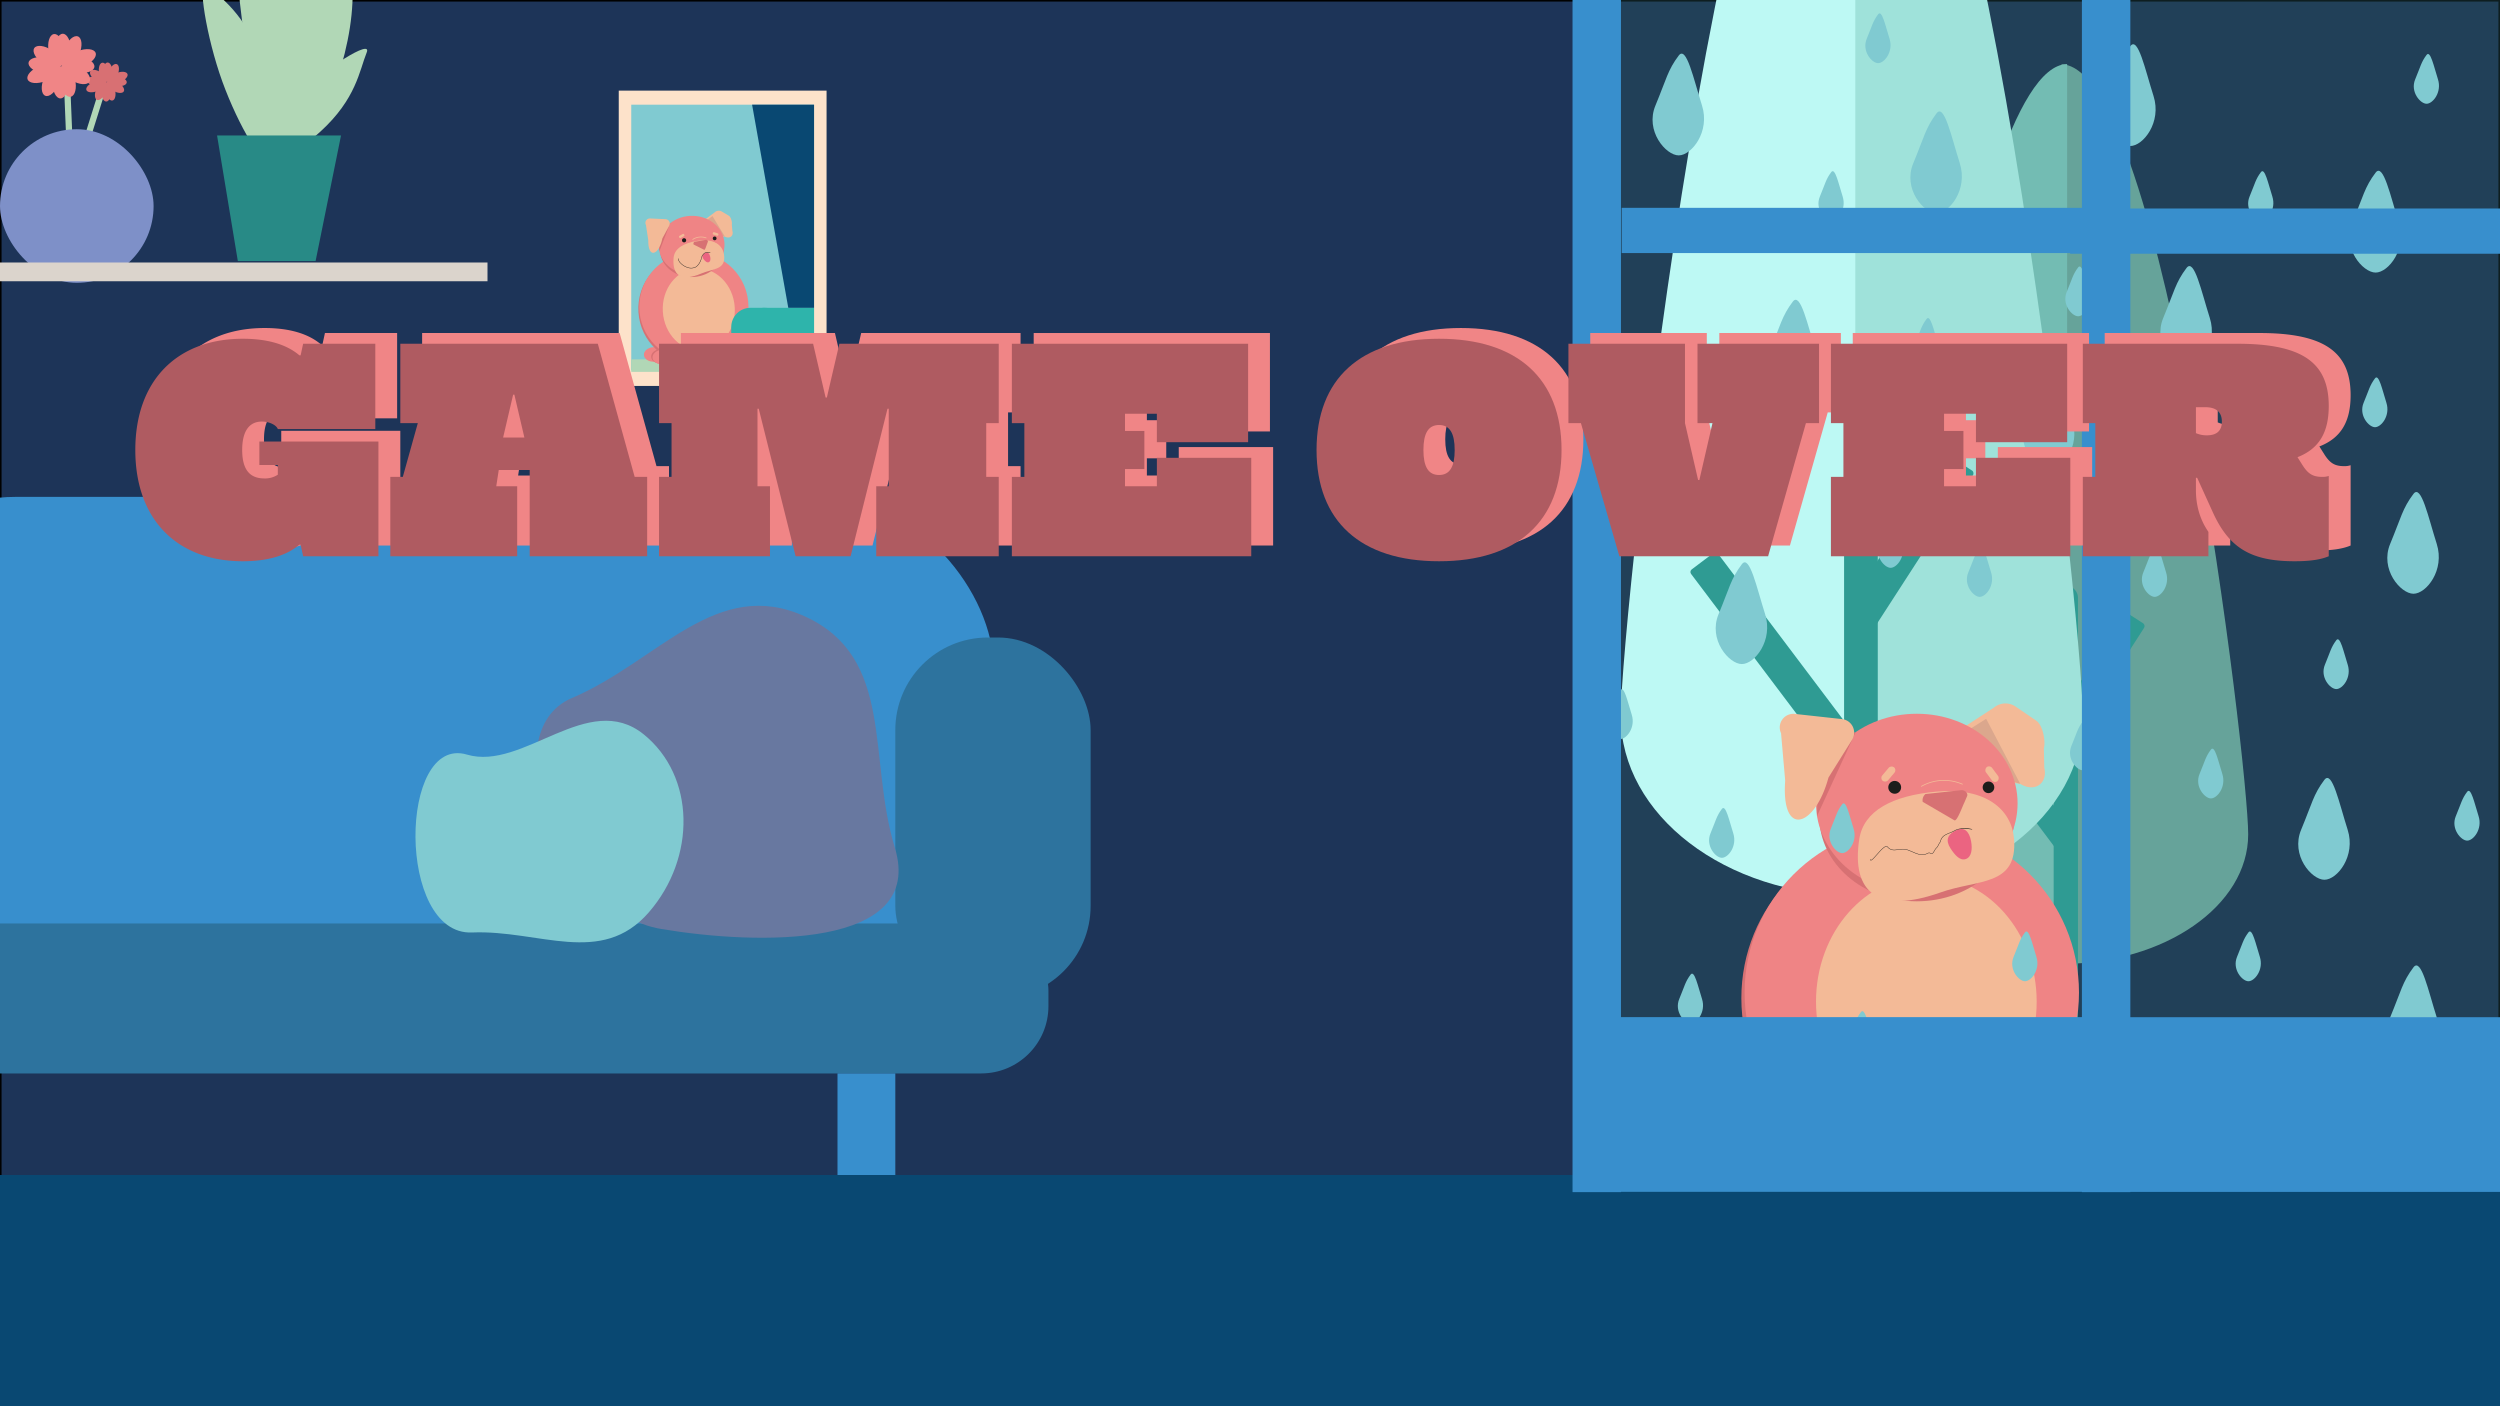 <svg xmlns="http://www.w3.org/2000/svg" width="1600" height="900" viewBox="0 0 1600 900">
  <defs>
    <style>
      .cls-1 {
        fill: #1d3458;
      }

      .cls-2 {
        fill: #b1d7b6;
      }

      .cls-3 {
        fill: #094872;
      }

      .cls-4 {
        fill: #388fcd;
      }

      .cls-5 {
        fill: #2d739e;
      }

      .cls-6 {
        fill: #fde2ca;
      }

      .cls-7 {
        fill: #80cad1;
      }

      .cls-8 {
        fill: #f3ba97;
      }

      .cls-9 {
        fill: #ef8485;
      }

      .cls-10 {
        fill: #d77173;
      }

      .cls-11 {
        fill: #dba78d;
      }

      .cls-12 {
        fill: #1d1d1b;
      }

      .cls-13 {
        fill: #eb6481;
      }

      .cls-14, .cls-15 {
        fill: none;
        stroke-linecap: round;
        stroke-linejoin: round;
      }

      .cls-14 {
        stroke: #1d1d1b;
        stroke-width: 0.25px;
      }

      .cls-15 {
        stroke: #f3ba97;
        stroke-width: 0.5px;
      }

      .cls-16 {
        fill: #2eb4ab;
      }

      .cls-17 {
        fill: #7e90c8;
      }

      .cls-18 {
        fill: #dbd4cc;
      }

      .cls-19 {
        fill: #d87073;
      }

      .cls-20 {
        fill: #f08586;
      }

      .cls-21 {
        fill: #6878a0;
      }

      .cls-22 {
        fill: #288a86;
      }

      .cls-23 {
        fill: #5cc0ca;
      }

      .cls-23, .cls-24 {
        opacity: 0.2;
      }

      .cls-25 {
        fill: #66a39a;
      }

      .cls-26 {
        fill: #73bcb3;
      }

      .cls-27 {
        fill: #2f9b93;
      }

      .cls-28 {
        fill: #9fe2da;
      }

      .cls-29 {
        fill: #bdf9f4;
      }

      .cls-30 {
        fill: #af5b61;
      }
    </style>
  </defs>
  <g id="Baggrundsfarve">
    <g>
      <rect class="cls-1" x="0.5" y="0.5" width="1599" height="899"/>
      <path d="M1599,1V899H1V1H1599m1-1H0V900H1600V0Z"/>
    </g>
    <rect class="cls-2" x="-12.26" y="96.02" width="114" height="4" rx="2" transform="translate(-51.38 146.71) rotate(-92.33)"/>
    <rect class="cls-2" x="-7" y="105" width="114" height="4" rx="2" transform="translate(-67.07 122.6) rotate(-72.55)"/>
    <rect class="cls-3" y="752" width="1600" height="148"/>
    <rect class="cls-4" x="-100" y="318" width="736" height="321" rx="110.22"/>
    <rect class="cls-5" x="-151" y="591" width="822" height="96" rx="43.05"/>
    <rect class="cls-5" x="573" y="408" width="125" height="231" rx="59.23"/>
    <rect class="cls-4" x="536" y="687" width="37" height="65"/>
    <rect class="cls-6" x="396" y="58" width="133" height="189"/>
    <polygon class="cls-7" points="521 237 404 237 404 67 483.38 67 521 67 521 237"/>
    <rect class="cls-2" x="404" y="230" width="117" height="8"/>
    <g>
      <path class="cls-8" d="M457.47,135.86l-6,4.43c-1.16,1.09.6,2,1.24,3.43l2.23,5.1a3.78,3.78,0,0,0,3.86,2.24l5.1.36c3.24,1.7,5.77-.56,4.81-3.67l-.35-4.05c.31-1.56-.54-4.82-1.9-5.63l-4.53-2.7A3.77,3.77,0,0,0,457.47,135.86Z"/>
      <ellipse class="cls-9" cx="418.24" cy="225.2" rx="6.33" ry="4.66" transform="matrix(1, -0.06, 0.06, 1, -13.32, 26.72)"/>
      <ellipse class="cls-9" cx="468.22" cy="223.89" rx="6.33" ry="4.66" transform="matrix(1, -0.06, 0.06, 1, -13.14, 29.86)"/>
      <ellipse class="cls-10" cx="441.98" cy="197.68" rx="33.43" ry="34.53" transform="translate(-11.55 28.16) rotate(-3.6)"/>
      <ellipse class="cls-10" cx="423.05" cy="228.03" rx="6.33" ry="4.66" transform="translate(-13.49 27.03) rotate(-3.6)"/>
      <ellipse class="cls-10" cx="462.13" cy="228.09" rx="6.33" ry="4.66" transform="translate(-13.42 29.49) rotate(-3.6)"/>
      <circle class="cls-9" cx="444.08" cy="196.37" r="34.93"/>
      <ellipse class="cls-8" cx="447.23" cy="198.06" rx="23.05" ry="26.25" transform="translate(-11.56 28.49) rotate(-3.6)"/>
      <ellipse class="cls-9" cx="423.95" cy="228.51" rx="6.33" ry="4.66" transform="translate(-13.52 27.09) rotate(-3.6)"/>
      <ellipse class="cls-9" cx="463.34" cy="228.01" rx="6.33" ry="4.66" transform="translate(-13.41 29.56) rotate(-3.6)"/>
      <ellipse class="cls-10" cx="442.82" cy="159.64" rx="20.37" ry="17.66" transform="translate(-9.16 28.14) rotate(-3.6)"/>
      <polygon class="cls-11" points="455.99 138.3 463.93 151.39 443.4 147.4 455.99 138.3"/>
      <ellipse class="cls-9" cx="442.64" cy="156.84" rx="21.06" ry="18.72" transform="translate(-8.98 28.12) rotate(-3.6)"/>
      <polygon class="cls-10" points="428.95 142.81 421.99 160.84 421.45 144.9 428.95 142.81"/>
      <path class="cls-8" d="M413.41,144l1.49,9.84c-.12,12.13,6.85,9.29,9-1.23l4.35-8a2.85,2.85,0,0,0-2.29-4.34l-9.91-.46A2.84,2.84,0,0,0,413.41,144Z"/>
      <circle class="cls-12" cx="437.82" cy="153.79" r="1.34"/>
      <circle class="cls-12" cx="457.38" cy="152.56" r="1.21"/>
      <rect class="cls-8" x="434.46" y="150.29" width="3.69" height="1.58" rx="0.57" transform="translate(-17.79 234.63) rotate(-29.53)"/>
      <rect class="cls-8" x="456.12" y="148.97" width="3.69" height="1.58" rx="0.57" transform="translate(68.71 -134.21) rotate(18)"/>
      <path class="cls-8" d="M461.32,159.24c0-1.48-2.21-3.7-6.4-4.73-3.36-.82-3.5-.57-4.78-.2"/>
      <path class="cls-8" d="M463.38,163c1.37,9.83-7,8.81-14.65,12.08-12.57,5.39-18.65,1.32-17.63-10.05.54-6,6.33-9.53,15.52-10.93C456.69,152.59,462.51,156.76,463.38,163Z"/>
      <path class="cls-10" d="M451.88,153.48l-7.55,1.3a1.68,1.68,0,0,0-.47,1.68l6.84,3.43c.57.28,1.56-3.24,1.83-3.79l.46-1.28C453.28,154.22,452.77,153.54,451.88,153.48Z"/>
      <path class="cls-13" d="M453.6,167.81c-1.16.49-2.3-.62-3.34-2-1.2-1.63-.8-2.84.86-3.81s2.81,0,3.33,2C454.88,165.7,454.75,167.32,453.6,167.81Z"/>
      <path class="cls-14" d="M434.05,165.55a5,5,0,0,0,1.52,2.83,10.79,10.79,0,0,0,4.64,2.86,6.49,6.49,0,0,0,5.06-.34,5.35,5.35,0,0,0,1-.81l.55-.6a8.57,8.57,0,0,0,1.16-1.77,11.56,11.56,0,0,0,.81-2A5.78,5.78,0,0,1,450.9,162a4.85,4.85,0,0,1,2.36-.61,5.63,5.63,0,0,1,1.23.11,8.27,8.27,0,0,0-2.33.05"/>
      <path class="cls-15" d="M443.38,153.23a9.56,9.56,0,0,1,4.14-1.49,9.81,9.81,0,0,1,4.37.5"/>
    </g>
    <rect class="cls-16" x="468" y="197" width="34" height="34" rx="12.31"/>
    <rect class="cls-16" x="488" y="197" width="33" height="34"/>
    <rect class="cls-17" y="82.7" width="98.3" height="98.3" rx="49.15"/>
    <polygon class="cls-3" points="504.5 197 481.34 67 521 67 521 197 504.5 197"/>
    <rect class="cls-18" x="-11" y="168" width="323" height="12"/>
    <g>
      <ellipse class="cls-19" cx="68.89" cy="46.2" rx="3.1" ry="6.2"/>
      <ellipse class="cls-19" cx="72.41" cy="46.78" rx="6.2" ry="3.1" transform="translate(1.62 95.97) rotate(-67.65)"/>
      <ellipse class="cls-19" cx="75.8" cy="49.59" rx="6.2" ry="3.1" transform="translate(-12.78 30.65) rotate(-21.12)"/>
      <ellipse class="cls-19" cx="61.76" cy="52.33" rx="3.1" ry="6.2" transform="translate(-1.83 102.42) rotate(-78.51)"/>
      <ellipse class="cls-19" cx="63.02" cy="49" rx="3.1" ry="6.2" transform="translate(-12.77 74.06) rotate(-56.16)"/>
      <ellipse class="cls-19" cx="66.46" cy="46.25" rx="3.1" ry="6.2" transform="translate(-6.8 11.77) rotate(-9.63)"/>
      <ellipse class="cls-19" cx="74.96" cy="51.95" rx="3.1" ry="6.2" transform="translate(12.82 118.71) rotate(-81.77)"/>
      <ellipse class="cls-19" cx="73.89" cy="55.35" rx="3.1" ry="6.2" transform="translate(-11.35 90.82) rotate(-59.43)"/>
      <ellipse class="cls-19" cx="70.62" cy="58.29" rx="3.1" ry="6.2" transform="translate(-11.23 17.24) rotate(-12.9)"/>
      <ellipse class="cls-19" cx="67.99" cy="58.8" rx="3.1" ry="6.2"/>
      <ellipse class="cls-19" cx="64.47" cy="58.22" rx="6.2" ry="3.1" transform="translate(-13.9 95.71) rotate(-67.65)"/>
      <ellipse class="cls-19" cx="61.09" cy="55.41" rx="6.2" ry="3.1" transform="translate(-15.86 25.74) rotate(-21.12)"/>
    </g>
    <g>
      <ellipse class="cls-20" cx="40.19" cy="31.87" rx="5.13" ry="10.27"/>
      <ellipse class="cls-20" cx="46.01" cy="32.82" rx="10.27" ry="5.13" transform="translate(-1.83 62.9) rotate(-67.65)"/>
      <ellipse class="cls-20" cx="51.61" cy="37.49" rx="10.27" ry="5.13" transform="translate(-10.04 21.12) rotate(-21.12)"/>
      <ellipse class="cls-20" cx="28.37" cy="42.02" rx="5.13" ry="10.27" transform="translate(-18.46 61.45) rotate(-78.51)"/>
      <ellipse class="cls-20" cx="30.47" cy="36.5" rx="5.13" ry="10.27" transform="translate(-16.82 41.48) rotate(-56.16)"/>
      <ellipse class="cls-20" cx="36.16" cy="31.94" rx="5.13" ry="10.27" transform="translate(-4.83 6.5) rotate(-9.63)"/>
      <ellipse class="cls-20" cx="50.24" cy="41.39" rx="5.13" ry="10.27" transform="translate(2.09 85.19) rotate(-81.77)"/>
      <ellipse class="cls-20" cx="48.46" cy="47.02" rx="5.13" ry="10.27" transform="translate(-16.67 64.83) rotate(-59.43)"/>
      <ellipse class="cls-20" cx="43.04" cy="51.89" rx="5.13" ry="10.27" transform="translate(-10.5 10.92) rotate(-12.9)"/>
      <ellipse class="cls-20" cx="38.68" cy="52.73" rx="5.13" ry="10.27"/>
      <ellipse class="cls-20" cx="32.86" cy="51.78" rx="10.27" ry="5.13" transform="translate(-27.53 62.48) rotate(-67.65)"/>
      <ellipse class="cls-20" cx="27.26" cy="47.11" rx="10.27" ry="5.13" transform="translate(-15.15 12.99) rotate(-21.12)"/>
    </g>
    <path class="cls-21" d="M572.7,542.52c19.76,64.75-87.48,62.51-149.66,52C358.11,583.59,314.11,468.75,366,446.74c55.15-23.41,92.57-78.47,149.66-52S555.21,485.21,572.7,542.52Z"/>
    <path class="cls-7" d="M302.1,596.79c-48.44,2-47-126.84-3.25-113.85,36,10.68,77.67-41.66,113.16-12.92,33.07,26.78,33.61,78.84,3.26,113.85S345,595,302.1,596.79Z"/>
    <g>
      <path class="cls-2" d="M179,105.46c-7.36,12.84-8.09-40.91,1.42-87.68s29.46-96,33-81.68c4.69,18.89,18.56,43.25,9,90S199,70.58,179,105.46Z"/>
      <path class="cls-2" d="M185,120.5C182.67,139,162.71,73.59,154.87,12.84s-6.78-128.53,1.72-112.32c11.19,21.31,32.94,45.81,40.78,106.56S191.26,70.3,185,120.5Z"/>
      <path class="cls-2" d="M167.69,96.28c0,9.57-17.67-20.37-27.33-49.68s-14.28-63.39-7.67-56.47c8.7,9.11,24.3,18.34,34,47.65S167.73,70.28,167.69,96.28Z"/>
      <path class="cls-2" d="M152.29,109.06c-8.73,3.92,11.32-24.48,34.08-45.34s51.92-39,48.33-30.18C230,45.21,228,63.23,205.21,84.08S176,98.41,152.29,109.06Z"/>
      <polygon class="cls-22" points="201.98 167.07 152.21 167.07 138.92 86.7 218.26 86.7 201.98 167.07"/>
    </g>
    <g>
      <rect class="cls-23" x="1014" y="-19" width="615" height="771"/>
      <rect class="cls-24" x="1014" y="-19" width="615" height="771"/>
      <g>
        <path class="cls-25" d="M1319.37,41.15V616.91c66-.11,119.47-37.2,119.47-82.93S1385.38,42.45,1319.37,41.15Z"/>
        <path class="cls-26" d="M1203.48,533.82c0-45.73,53.46-491.52,119.47-492.82V616.75c-66-.1-119.47-37.19-119.47-82.93"/>
        <path class="cls-27" d="M1322.13,751a7.78,7.78,0,0,1-7.78-7.78V382.7a7.78,7.78,0,0,1,7.78-7.78h0a7.78,7.78,0,0,1,7.78,7.78V743.2a7.78,7.78,0,0,1-7.78,7.78"/>
        <rect class="cls-27" x="1279.52" y="430.68" width="15.56" height="118.86" rx="2.08" transform="matrix(0.8, -0.6, 0.6, 0.8, -35.59, 873.91)"/>
        <rect class="cls-27" x="1333.83" y="392.77" width="15.56" height="87.24" rx="2.08" transform="matrix(0.84, 0.54, -0.54, 0.84, 451.97, -658.55)"/>
      </g>
      <g>
        <g>
          <path class="cls-28" d="M1182.9-223.77V573.45c82.93-.15,150.1-51.5,150.1-114.83S1265.83-222,1182.9-223.77Z"/>
          <path class="cls-29" d="M1187.39-224V573.23c-82.93-.15-150.1-51.5-150.1-114.82S1104.46-222.18,1187.39-224Z"/>
        </g>
        <path class="cls-27" d="M1180.21,752.2V252.93A10.78,10.78,0,0,1,1191,242.15h0a10.78,10.78,0,0,1,10.78,10.78V752.2"/>
        <rect class="cls-27" x="1211.29" y="286.75" width="21.55" height="120.82" rx="2.08" transform="translate(384.36 -607.94) rotate(32.89)"/>
        <rect class="cls-27" x="1128.41" y="342.55" width="21.55" height="164.61" rx="2.08" transform="translate(-26.16 771.57) rotate(-37.02)"/>
      </g>
      <g>
        <path class="cls-8" d="M1276.13,452.86l-19.05,12.38c-3.76,3.11,1.47,6.17,3.13,10.75l5.84,16a11.53,11.53,0,0,0,11.36,7.58l15.51,2.09c9.59,5.84,17.75-.59,15.42-10.28l-.27-12.45c1.25-4.72-.72-14.84-4.75-17.6L1290,452.22A11.55,11.55,0,0,0,1276.13,452.86Z"/>
        <ellipse class="cls-9" cx="1139.01" cy="718.42" rx="19.4" ry="14.26"/>
        <ellipse class="cls-9" cx="1292.03" cy="724.04" rx="19.4" ry="14.26"/>
        <ellipse class="cls-10" cx="1216.88" cy="638.87" rx="102.41" ry="105.76"/>
        <ellipse class="cls-10" cx="1153.15" cy="728" rx="19.4" ry="14.26"/>
        <ellipse class="cls-10" cx="1272.63" cy="735.7" rx="19.4" ry="14.26"/>
        <circle class="cls-9" cx="1223.55" cy="635.26" r="107"/>
        <ellipse class="cls-8" cx="1232.86" cy="641.04" rx="70.61" ry="80.4"/>
        <ellipse class="cls-9" cx="1155.81" cy="729.65" rx="19.4" ry="14.26"/>
        <ellipse class="cls-9" cx="1276.35" cy="735.7" rx="19.4" ry="14.26"/>
        <ellipse class="cls-10" cx="1226.75" cy="522.73" rx="62.39" ry="54.11"/>
        <polygon class="cls-11" points="1271.14 460.02 1292.89 501.57 1230.88 485.43 1271.14 460.02"/>
        <ellipse class="cls-9" cx="1226.75" cy="514.15" rx="64.5" ry="57.35"/>
        <polygon class="cls-10" points="1187.6 468.63 1162.84 522.4 1164.28 473.57 1187.6 468.63"/>
        <path class="cls-8" d="M1139.87,469.26l2.65,30.37c-2.69,37.06,19.15,29.71,27.71-2l14.81-23.7a8.71,8.71,0,0,0-6.14-13.71l-30.21-3.32A8.71,8.71,0,0,0,1139.87,469.26Z"/>
        <circle class="cls-12" cx="1212.61" cy="503.89" r="4.11"/>
        <circle class="cls-12" cx="1272.63" cy="503.89" r="3.72"/>
        <rect class="cls-8" x="1202.85" y="492.89" width="11.3" height="4.83" rx="2.42" transform="translate(50.94 1100.16) rotate(-49.87)"/>
        <rect class="cls-8" x="1269.31" y="493.02" width="11.3" height="4.83" rx="2.42" transform="translate(912.25 -823.43) rotate(53.39)"/>
        <path class="cls-8" d="M1283.39,525.07c.3-4.53-6-11.74-18.64-15.68-10.11-3.16-10.61-2.43-14.58-1.54"/>
        <path class="cls-8" d="M1289,537.06c2.29,30.31-23.16,25.59-47.12,34.12-39.47,14-57.25.44-51.95-34.12,2.79-18.18,21.18-27.92,49.54-30.44C1270.51,503.85,1287.5,517.73,1289,537.06Z"/>
        <path class="cls-10" d="M1255.63,505.66l-23.32,2.52a5.18,5.18,0,0,0-1.77,5L1250.81,525c1.67,1,5.4-9.6,6.32-11.23l1.64-3.83C1259.78,508.17,1258.35,506,1255.63,505.66Z"/>
        <path class="cls-13" d="M1258.13,549.78c-3.63,1.28-6.91-2.32-9.81-6.82-3.35-5.21-1.89-8.82,3.35-11.48s8.62.4,9.81,6.83C1262.46,543.58,1261.77,548.5,1258.13,549.78Z"/>
        <path class="cls-14" d="M1197,550c.27,3.46,8.76-10.58,11-8,3.69,4.26,7.67.09,13,2,4.87,1.75,8.26,4.49,13,2,1.17-.61,2,.9,3,0,.61-.56,1.42-2.41,2-3,1.51-1.56.93-1.11,2-3s.28.16,1-2c1.38-4.13,5-4.17,9-6.41,2.25-1.26,4.8-1.37,7.31-1.4a17.83,17.83,0,0,1,3.76.58,24,24,0,0,0-7.13-.3"/>
        <path class="cls-15" d="M1229.71,503.24a29.59,29.59,0,0,1,26.21-1.37"/>
      </g>
      <path class="cls-7" d="M1129.67,393.05C1135,409.86,1123,425,1114.78,425s-21.68-15.67-14.89-31.95c7-16.85,7.86-22.65,14.89-31.95C1119.74,354.54,1124.29,376.2,1129.67,393.05Z"/>
      <path class="cls-7" d="M1559.5,651.05c5.36,16.81-6.67,32-14.89,32s-21.68-15.67-14.89-32c7-16.86,7.86-22.65,14.89-31.95C1549.57,612.53,1554.12,634.19,1559.5,651.05Z"/>
      <path class="cls-7" d="M1502.5,531.05c5.36,16.81-6.67,32-14.89,32s-21.68-15.67-14.89-32c7-16.86,7.86-22.65,14.89-31.95C1492.57,492.53,1497.12,514.19,1502.5,531.05Z"/>
      <path class="cls-7" d="M1559.5,348.05c5.36,16.81-6.67,31.95-14.89,31.95s-21.68-15.67-14.89-31.95c7-16.86,7.86-22.65,14.89-31.95C1549.57,309.53,1554.12,331.19,1559.5,348.05Z"/>
      <path class="cls-7" d="M1470.5,286.05c5.36,16.81-6.67,31.95-14.89,31.95s-21.68-15.67-14.89-31.95c7-16.86,7.86-22.65,14.89-32C1460.57,247.53,1465.12,269.19,1470.5,286.05Z"/>
      <path class="cls-7" d="M1398.35,679.36c2.62,8.23-3.26,15.64-7.29,15.64s-10.61-7.67-7.29-15.64c3.44-8.25,3.85-11.08,7.29-15.64C1393.49,660.51,1395.72,671.11,1398.35,679.36Z"/>
      <path class="cls-7" d="M1502.53,425.37c2.63,8.23-3.26,15.64-7.29,15.64s-10.61-7.67-7.28-15.64c3.44-8.25,3.84-11.08,7.28-15.64C1497.67,406.52,1499.9,417.12,1502.53,425.37Z"/>
      <path class="cls-7" d="M1511.53,704.37c2.63,8.23-3.26,15.64-7.29,15.64s-10.61-7.67-7.28-15.64c3.44-8.25,3.84-11.08,7.28-15.64C1506.67,685.52,1508.9,696.12,1511.53,704.37Z"/>
      <path class="cls-7" d="M1586.3,522.37C1588.92,530.6,1583,538,1579,538s-10.61-7.67-7.29-15.64c3.44-8.25,3.85-11.08,7.29-15.64C1581.44,503.52,1583.67,514.12,1586.3,522.37Z"/>
      <path class="cls-7" d="M1422.3,495.37C1424.92,503.6,1419,511,1415,511s-10.61-7.67-7.29-15.64c3.44-8.25,3.85-11.08,7.29-15.64C1417.44,476.52,1419.67,487.12,1422.3,495.37Z"/>
      <path class="cls-7" d="M1446.3,612.37C1448.92,620.6,1443,628,1439,628s-10.61-7.67-7.29-15.64c3.44-8.25,3.85-11.08,7.29-15.64C1441.44,593.52,1443.67,604.12,1446.3,612.37Z"/>
      <path class="cls-7" d="M1340.3,477.37C1342.92,485.6,1337,493,1333,493s-10.61-7.67-7.29-15.64c3.44-8.25,3.85-11.08,7.29-15.64C1335.44,458.52,1337.67,469.12,1340.3,477.37Z"/>
      <path class="cls-7" d="M1386.3,366.37C1388.92,374.6,1383,382,1379,382s-10.61-7.67-7.29-15.64c3.44-8.25,3.85-11.08,7.29-15.64C1381.44,347.52,1383.67,358.12,1386.3,366.37Z"/>
      <path class="cls-7" d="M1274.3,366.37C1276.92,374.6,1271,382,1267,382s-10.61-7.67-7.29-15.64c3.44-8.25,3.85-11.08,7.29-15.64C1269.44,347.52,1271.67,358.12,1274.3,366.37Z"/>
      <path class="cls-7" d="M1089.3,639.37C1091.92,647.6,1086,655,1082,655s-10.61-7.67-7.29-15.64c3.44-8.25,3.85-11.08,7.29-15.64C1084.44,620.52,1086.67,631.12,1089.3,639.37Z"/>
      <path class="cls-7" d="M1303.3,612.37C1305.92,620.6,1300,628,1296,628s-10.61-7.67-7.29-15.64c3.44-8.25,3.85-11.08,7.29-15.64C1298.44,593.52,1300.67,604.12,1303.3,612.37Z"/>
      <path class="cls-7" d="M1198.3,663.37C1200.92,671.6,1195,679,1191,679s-10.61-7.67-7.29-15.64c3.44-8.25,3.85-11.08,7.29-15.64C1193.44,644.52,1195.67,655.12,1198.3,663.37Z"/>
      <path class="cls-7" d="M1186.3,530.37C1188.92,538.6,1183,546,1179,546s-10.61-7.67-7.29-15.64c3.44-8.25,3.85-11.08,7.29-15.64C1181.44,511.52,1183.67,522.12,1186.3,530.37Z"/>
      <path class="cls-7" d="M1109.3,533.37C1111.92,541.6,1106,549,1102,549s-10.61-7.67-7.29-15.64c3.44-8.25,3.85-11.08,7.29-15.64C1104.44,514.52,1106.67,525.12,1109.3,533.37Z"/>
      <path class="cls-7" d="M1044.3,457.37C1046.92,465.6,1041,473,1037,473s-10.61-7.67-7.29-15.64c3.44-8.25,3.85-11.08,7.29-15.64C1039.44,438.52,1041.67,449.12,1044.3,457.37Z"/>
      <path class="cls-7" d="M1326.26,269.05c5.37,16.81-6.66,31.95-14.88,31.95s-21.69-15.67-14.89-31.95c7-16.86,7.85-22.65,14.89-32C1316.33,230.53,1320.89,252.19,1326.26,269.05Z"/>
      <path class="cls-7" d="M1162.26,225.05c5.37,16.81-6.66,31.95-14.88,31.95s-21.69-15.67-14.89-31.95c7-16.86,7.85-22.65,14.89-32C1152.33,186.53,1156.89,208.19,1162.26,225.05Z"/>
      <path class="cls-7" d="M1535.26,142.45c5.37,16.81-6.66,32-14.88,32s-21.69-15.66-14.89-32c7-16.85,7.85-22.64,14.89-31.95C1525.33,103.94,1529.89,125.6,1535.26,142.45Z"/>
      <path class="cls-7" d="M1378.26,61.45c5.37,16.81-6.66,32-14.88,32s-21.69-15.66-14.89-31.95c7-16.85,7.85-22.64,14.89-31.95C1368.33,22.94,1372.89,44.6,1378.26,61.45Z"/>
      <path class="cls-7" d="M1089.26,67.45c5.37,16.81-6.66,32-14.88,32s-21.69-15.66-14.89-31.95c7-16.85,7.85-22.64,14.89-31.95C1079.33,28.94,1083.89,50.6,1089.26,67.45Z"/>
      <path class="cls-7" d="M1254.26,104.45c5.37,16.81-6.66,32-14.88,32s-21.69-15.66-14.89-31.95c7-16.85,7.85-22.64,14.89-31.95C1244.33,65.94,1248.89,87.6,1254.26,104.45Z"/>
      <path class="cls-7" d="M1414.26,203.45c5.37,16.81-6.66,32-14.88,32s-21.69-15.66-14.89-32c7-16.85,7.85-22.64,14.89-31.95C1404.33,164.94,1408.89,186.6,1414.26,203.45Z"/>
      <path class="cls-7" d="M1527.3,257.78c2.62,8.22-3.27,15.63-7.29,15.63s-10.61-7.66-7.29-15.63c3.44-8.25,3.85-11.09,7.29-15.64C1522.44,238.93,1524.67,249.53,1527.3,257.78Z"/>
      <path class="cls-7" d="M1406.3,285.78c2.62,8.22-3.27,15.63-7.29,15.63s-10.61-7.66-7.29-15.63c3.44-8.25,3.85-11.09,7.29-15.64C1401.44,266.93,1403.67,277.53,1406.3,285.78Z"/>
      <path class="cls-7" d="M1337.3,186.78c2.62,8.22-3.27,15.63-7.29,15.63s-10.61-7.66-7.29-15.63c3.44-8.25,3.85-11.09,7.29-15.64C1332.44,167.93,1334.67,178.53,1337.3,186.78Z"/>
      <path class="cls-7" d="M1454.3,125.78c2.62,8.22-3.27,15.63-7.29,15.63s-10.61-7.66-7.29-15.63c3.44-8.25,3.85-11.09,7.29-15.64C1449.44,106.93,1451.67,117.53,1454.3,125.78Z"/>
      <path class="cls-7" d="M1560.3,50.78c2.62,8.22-3.27,15.63-7.29,15.63s-10.61-7.66-7.29-15.63c3.44-8.25,3.85-11.09,7.29-15.64C1555.44,31.93,1557.67,42.53,1560.3,50.78Z"/>
      <path class="cls-7" d="M1057.3,235.78c2.62,8.22-3.27,15.63-7.29,15.63s-10.61-7.66-7.29-15.63c3.44-8.25,3.85-11.09,7.29-15.64C1052.44,216.93,1054.67,227.53,1057.3,235.78Z"/>
      <path class="cls-7" d="M1179.3,125.78c2.62,8.22-3.27,15.63-7.29,15.63s-10.61-7.66-7.29-15.63c3.44-8.25,3.85-11.09,7.29-15.64C1174.44,106.93,1176.67,117.53,1179.3,125.78Z"/>
      <path class="cls-7" d="M1240.3,219.78c2.62,8.22-3.27,15.63-7.29,15.63s-10.61-7.66-7.29-15.63c3.44-8.25,3.85-11.09,7.29-15.64C1235.44,200.93,1237.67,211.53,1240.3,219.78Z"/>
      <path class="cls-7" d="M1209.3,24.78c2.62,8.22-3.27,15.63-7.29,15.63s-10.61-7.66-7.29-15.63c3.44-8.25,3.85-11.09,7.29-15.64C1204.44,5.93,1206.67,16.53,1209.3,24.78Z"/>
      <path class="cls-7" d="M1217.3,347.78c2.62,8.22-3.27,15.63-7.29,15.63s-10.61-7.66-7.29-15.63c3.44-8.25,3.85-11.09,7.29-15.64C1212.44,328.93,1214.67,339.53,1217.3,347.78Z"/>
      <g>
        <rect class="cls-4" x="1006.42" y="-3.04" width="31" height="766"/>
        <rect class="cls-4" x="1332.42" y="-3.04" width="31" height="766"/>
        <rect class="cls-4" x="1134.74" y="544.55" width="111.81" height="324.62" transform="translate(1897.51 -483.78) rotate(90)"/>
        <rect class="cls-4" x="1459.28" y="544.61" width="111.81" height="324.62" transform="translate(2222.1 -808.27) rotate(90)"/>
        <rect class="cls-4" x="1185.71" y="-14.83" width="28.95" height="324.62" transform="translate(1347.67 -1052.7) rotate(90)"/>
        <rect class="cls-4" x="1472.71" y="-14.39" width="28.95" height="324.62" transform="translate(1635.1 -1339.27) rotate(90)"/>
      </g>
    </g>
    <g>
      <path class="cls-20" d="M100.56,281.13c0-44.8,27-71.2,68.8-71.2,15.8,0,28,3.6,36.2,10.6h.8l1.6-7.4h46.2v54.6h-62.4c-.8-2.4-5.2-4.8-10.2-4.8-8,0-12.6,6-12.6,18.2,0,13,5.2,18.2,14.2,18.2a14.67,14.67,0,0,0,8.6-2.4v-6.2H180v-15h76.2v73.4H208l-1.6-7.4h-.8c-8.2,7-20.4,10.6-36.2,10.6C127.56,352.33,100.56,325.93,100.56,281.13Z"/>
      <path class="cls-20" d="M263.76,298.33h8l9.6-34.4h-11.2v-50.8h126.4l23.6,85.2h8v50.8H353v-55.2h-19.8l-1.6,10.4H345v44.8h-81.2Zm85.8-25.2-6.4-27.4h-.8l-6.4,27.4Z"/>
      <path class="cls-20" d="M435.76,298.33h8v-34.4h-8v-50.8h98.6l8,34.4h.8l8-34.4h102v50.8h-8v34.4h8v50.8h-78.4v-44.8h8v-49.6H582l-23.6,94.4h-35.2l-23.6-94.4h-.8v49.6h8v44.8h-71Z"/>
      <path class="cls-20" d="M661.56,298.33h8v-34.4h-8v-50.8h151.2v63h-58.4v-18.2H734v11h12.4v24.4H734v11h20.4v-18.2h60.4v63H661.56Z"/>
      <path class="cls-20" d="M856.56,281.13c0-45.6,28.2-71.2,78.4-71.2s78.4,25.6,78.4,71.2-28.2,71.2-78.4,71.2S856.56,326.73,856.56,281.13Zm88.4,0c0-10.8-3.2-16-10-16s-10,5.2-10,16,3.2,16,10,16S945,291.93,945,281.13Z"/>
      <path class="cls-20" d="M1025.76,263.93h-8v-50.8h74.6v50.8l8.4,36.4h.8l8.4-36.4h-9.6v-50.8h77.8v50.8h-8.4l-24.2,85.2h-95.2Z"/>
      <path class="cls-20" d="M1185.76,298.33h8v-34.4h-8v-50.8H1337v63h-58.39v-18.2h-20.4v11h12.4v24.4h-12.4v11h20.4v-18.2H1339v63H1185.76Z"/>
      <path class="cls-20" d="M1430.15,320.93l-10-22h-.8v7.8c0,13.8,5,22.4,8,26.8v15.6H1347v-50.8h8v-34.4h-8v-50.8h99c41.4,0,58.4,12,58.4,39.8,0,17-6.2,27.4-20,32.8l3.4,5.4c3.4,5.2,6.4,7.2,12.4,7.2a11.68,11.68,0,0,0,4.2-.6v51.4c-5.2,2.2-12.2,3.2-21.8,3.2C1454.75,352.33,1440.56,343.93,1430.15,320.93Zm5.8-58c0-6.2-3.8-9.2-10.6-9.2h-6v16.6a16.91,16.91,0,0,0,7,1.4C1432.76,271.73,1436,268.73,1436,262.93Z"/>
    </g>
    <g>
      <path class="cls-30" d="M86.6,288c0-44.8,27-71.2,68.8-71.2,15.8,0,28,3.6,36.2,10.6h.8L194,220h46.2v54.6H177.8c-.8-2.4-5.2-4.8-10.2-4.8-8,0-12.6,6-12.6,18.2,0,13,5.2,18.2,14.2,18.2a14.67,14.67,0,0,0,8.6-2.4v-6.2H166v-15h76.2V356H194l-1.6-7.4h-.8c-8.2,7-20.4,10.6-36.2,10.6C113.6,359.21,86.6,332.81,86.6,288Z"/>
      <path class="cls-30" d="M249.8,305.21h8l9.6-34.4H256.2V220H382.6l23.59,85.2h8V356H339v-55.2H319.2l-1.6,10.4H331V356H249.8ZM335.6,280l-6.4-27.4h-.8L322,280Z"/>
      <path class="cls-30" d="M421.79,305.21h8v-34.4h-8V220h98.6l8,34.4h.8l8-34.4h102v50.8h-8v34.4h8V356h-78.4v-44.8h8v-49.6H568L544.39,356h-35.2l-23.6-94.4h-.8v49.6h8V356h-71Z"/>
      <path class="cls-30" d="M647.59,305.21h8v-34.4h-8V220h151.2v63h-58.4v-18.2H720v11h12.4v24.4H720v11h20.4V293h60.4v63H647.59Z"/>
      <path class="cls-30" d="M842.59,288c0-45.6,28.2-71.2,78.4-71.2s78.4,25.6,78.4,71.2-28.2,71.2-78.4,71.2S842.59,333.61,842.59,288Zm88.4,0c0-10.8-3.2-16-10-16s-10,5.2-10,16,3.2,16,10,16S931,298.81,931,288Z"/>
      <path class="cls-30" d="M1011.79,270.81h-8V220h74.6v50.8l8.4,36.4h.8l8.4-36.4h-9.6V220h77.8v50.8h-8.4l-24.2,85.2h-95.2Z"/>
      <path class="cls-30" d="M1171.79,305.21h8v-34.4h-8V220H1323v63h-58.4v-18.2h-20.4v11h12.4v24.4h-12.4v11h20.4V293H1325v63h-153.2Z"/>
      <path class="cls-30" d="M1416.19,327.81l-10-22h-.8v7.8c0,13.8,5,22.4,8,26.8V356H1333v-50.8h8v-34.4h-8V220h99c41.4,0,58.4,12,58.4,39.8,0,17-6.2,27.4-20,32.8l3.4,5.4c3.4,5.2,6.4,7.2,12.4,7.2a11.68,11.68,0,0,0,4.2-.6V356c-5.2,2.2-12.2,3.2-21.8,3.2C1440.79,359.21,1426.59,350.81,1416.19,327.81Zm5.8-58c0-6.2-3.8-9.2-10.6-9.2h-6v16.6a16.85,16.85,0,0,0,7,1.4C1418.79,278.61,1422,275.61,1422,269.81Z"/>
    </g>
  </g>
</svg>
